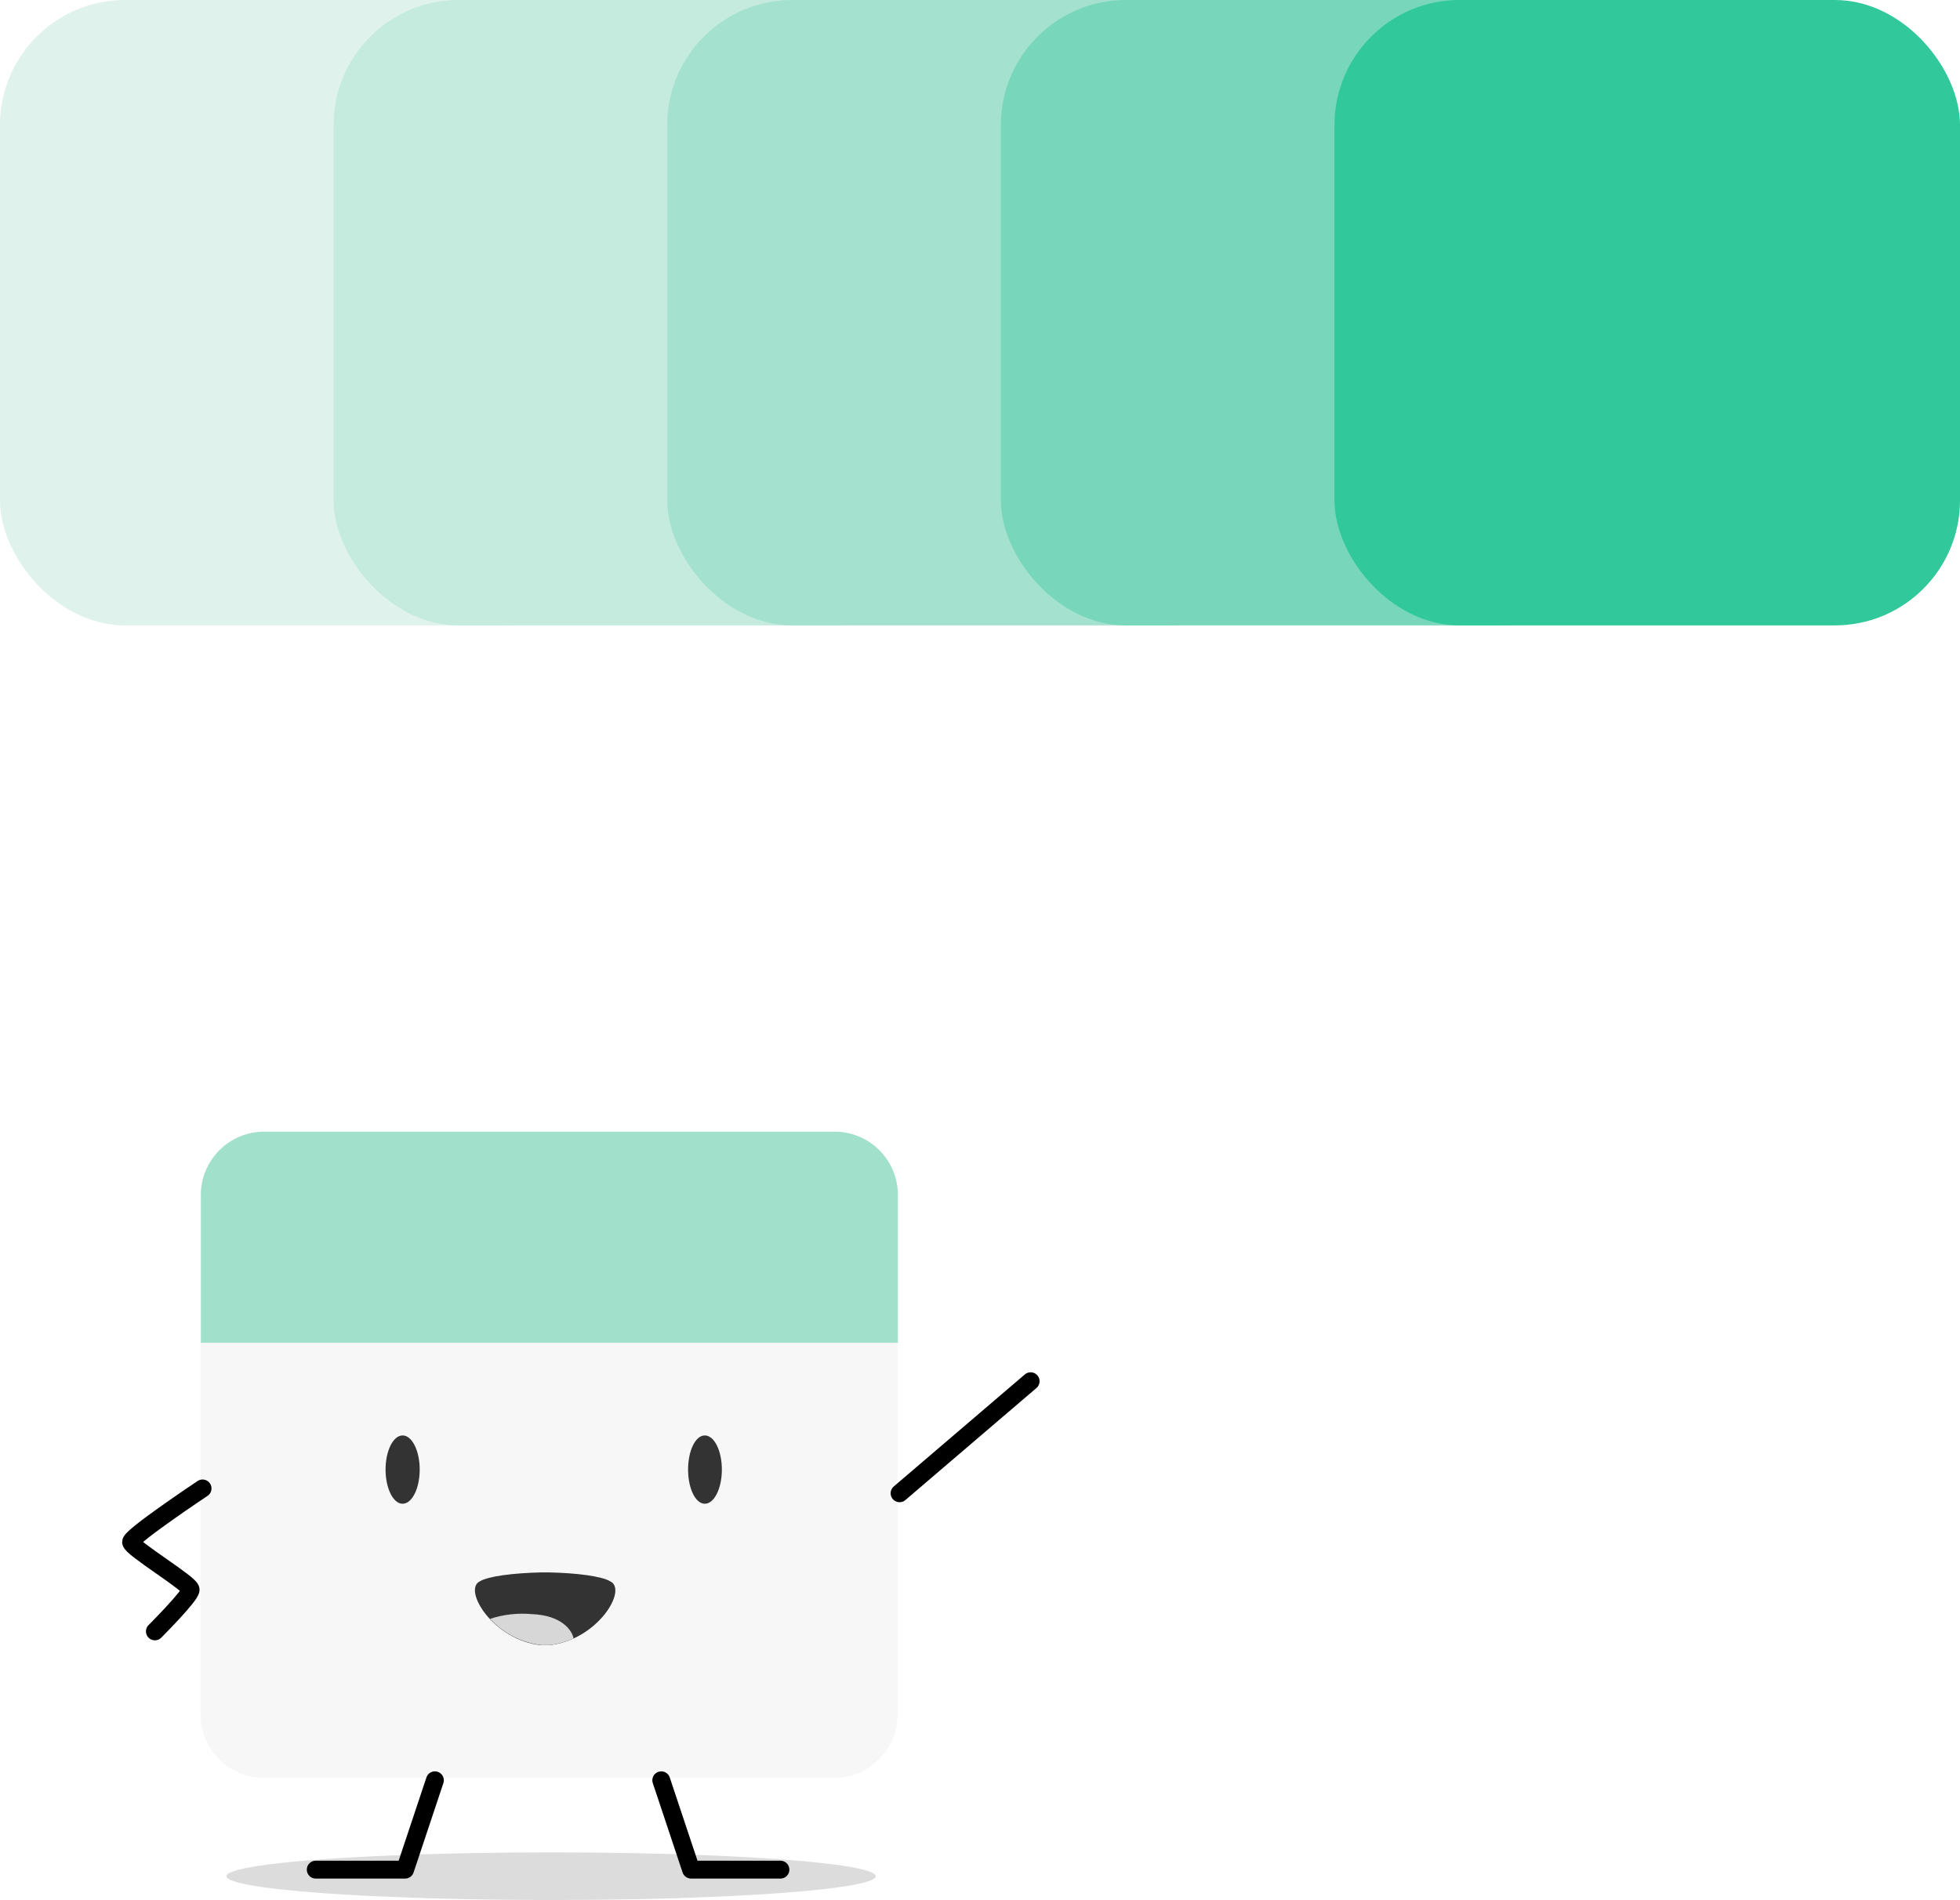 <svg width="329" height="319" viewBox="0 0 329 319" fill="none" xmlns="http://www.w3.org/2000/svg">
<rect width="105" height="105" rx="21" fill="#DFF2EC"/>
<rect x="56" width="105" height="105" rx="21" fill="#C4EBDE"/>
<rect x="112" width="105" height="105" rx="21" fill="#A4E1CF"/>
<rect x="168" width="105" height="105" rx="21" fill="#78D7BA"/>
<rect x="224" width="105" height="105" rx="21" fill="#31C89B"/>
<ellipse cx="92.5" cy="315" rx="54.5" ry="4" fill="black" fill-opacity="0.14"/>
<g filter="url(#filter0_i_543_44421)">
<path d="M140.02 190H44.3C38.424 190 33.66 194.764 33.66 200.64V287.85C33.66 293.726 38.424 298.49 44.3 298.49H140.02C145.896 298.49 150.66 293.726 150.66 287.85V200.64C150.66 194.764 145.896 190 140.02 190Z" fill="#F7F7F7"/>
</g>
<path d="M33.72 200.64C33.72 197.818 34.841 195.112 36.836 193.116C38.832 191.121 41.538 190 44.36 190H140.09C141.487 190 142.87 190.275 144.16 190.81C145.451 191.345 146.623 192.129 147.61 193.117C148.597 194.105 149.38 195.278 149.914 196.569C150.447 197.86 150.721 199.243 150.72 200.64V225.45H33.72V200.64Z" fill="#A1E0CA"/>
<path d="M67.58 252.47C69.16 252.47 70.45 249.9 70.45 246.73C70.45 243.56 69.16 241 67.58 241C66 241 64.72 243.57 64.72 246.73C64.72 249.89 66 252.47 67.58 252.47Z" fill="#333333"/>
<path d="M118.31 252.47C119.89 252.47 121.17 249.9 121.17 246.73C121.17 243.56 119.89 241 118.31 241C116.73 241 115.5 243.57 115.5 246.73C115.5 249.89 116.73 252.47 118.31 252.47Z" fill="#333333"/>
<path d="M92.12 276.23H90.87C82.76 275.4 77.61 266.86 80.56 265.49C81.94 264.63 86.2 264.11 90.73 264H92.26C96.78 264.1 100.99 264.63 102.42 265.49C105.44 266.87 100.28 275.41 92.12 276.23Z" fill="#333333"/>
<path d="M89.26 271C86.897 270.788 84.516 271.057 82.26 271.79C84.521 274.246 87.585 275.814 90.9 276.21H92.15C93.579 276.06 94.974 275.679 96.28 275.08C96.05 273.78 94.33 271.19 89.26 271Z" fill="#D7D7D7"/>
<path d="M34 249.9C34 249.9 22 257.9 22 258.9C22 259.9 32 265.9 32 266.9C32 267.9 26 273.9 26 273.9" stroke="#010101" stroke-width="3" stroke-linecap="round" stroke-linejoin="round"/>
<path d="M173 231.9L151 250.71" stroke="black" stroke-width="3" stroke-linecap="round" stroke-linejoin="round"/>
<path d="M53 313.9H68L73 298.9" stroke="black" stroke-width="3" stroke-linecap="round" stroke-linejoin="round"/>
<path d="M131 313.9H116L111 298.9" stroke="black" stroke-width="3" stroke-linecap="round" stroke-linejoin="round"/>
<defs>
<filter id="filter0_i_543_44421" x="33.66" y="190" width="117" height="108.49" filterUnits="userSpaceOnUse" color-interpolation-filters="sRGB">
<feFlood flood-opacity="0" result="BackgroundImageFix"/>
<feBlend mode="normal" in="SourceGraphic" in2="BackgroundImageFix" result="shape"/>
<feColorMatrix in="SourceAlpha" type="matrix" values="0 0 0 0 0 0 0 0 0 0 0 0 0 0 0 0 0 0 127 0" result="hardAlpha"/>
<feOffset/>
<feGaussianBlur stdDeviation="2.5"/>
<feComposite in2="hardAlpha" operator="arithmetic" k2="-1" k3="1"/>
<feColorMatrix type="matrix" values="0 0 0 0 0 0 0 0 0 0 0 0 0 0 0 0 0 0 0.1 0"/>
<feBlend mode="normal" in2="shape" result="effect1_innerShadow_543_44421"/>
</filter>
</defs>
</svg>

